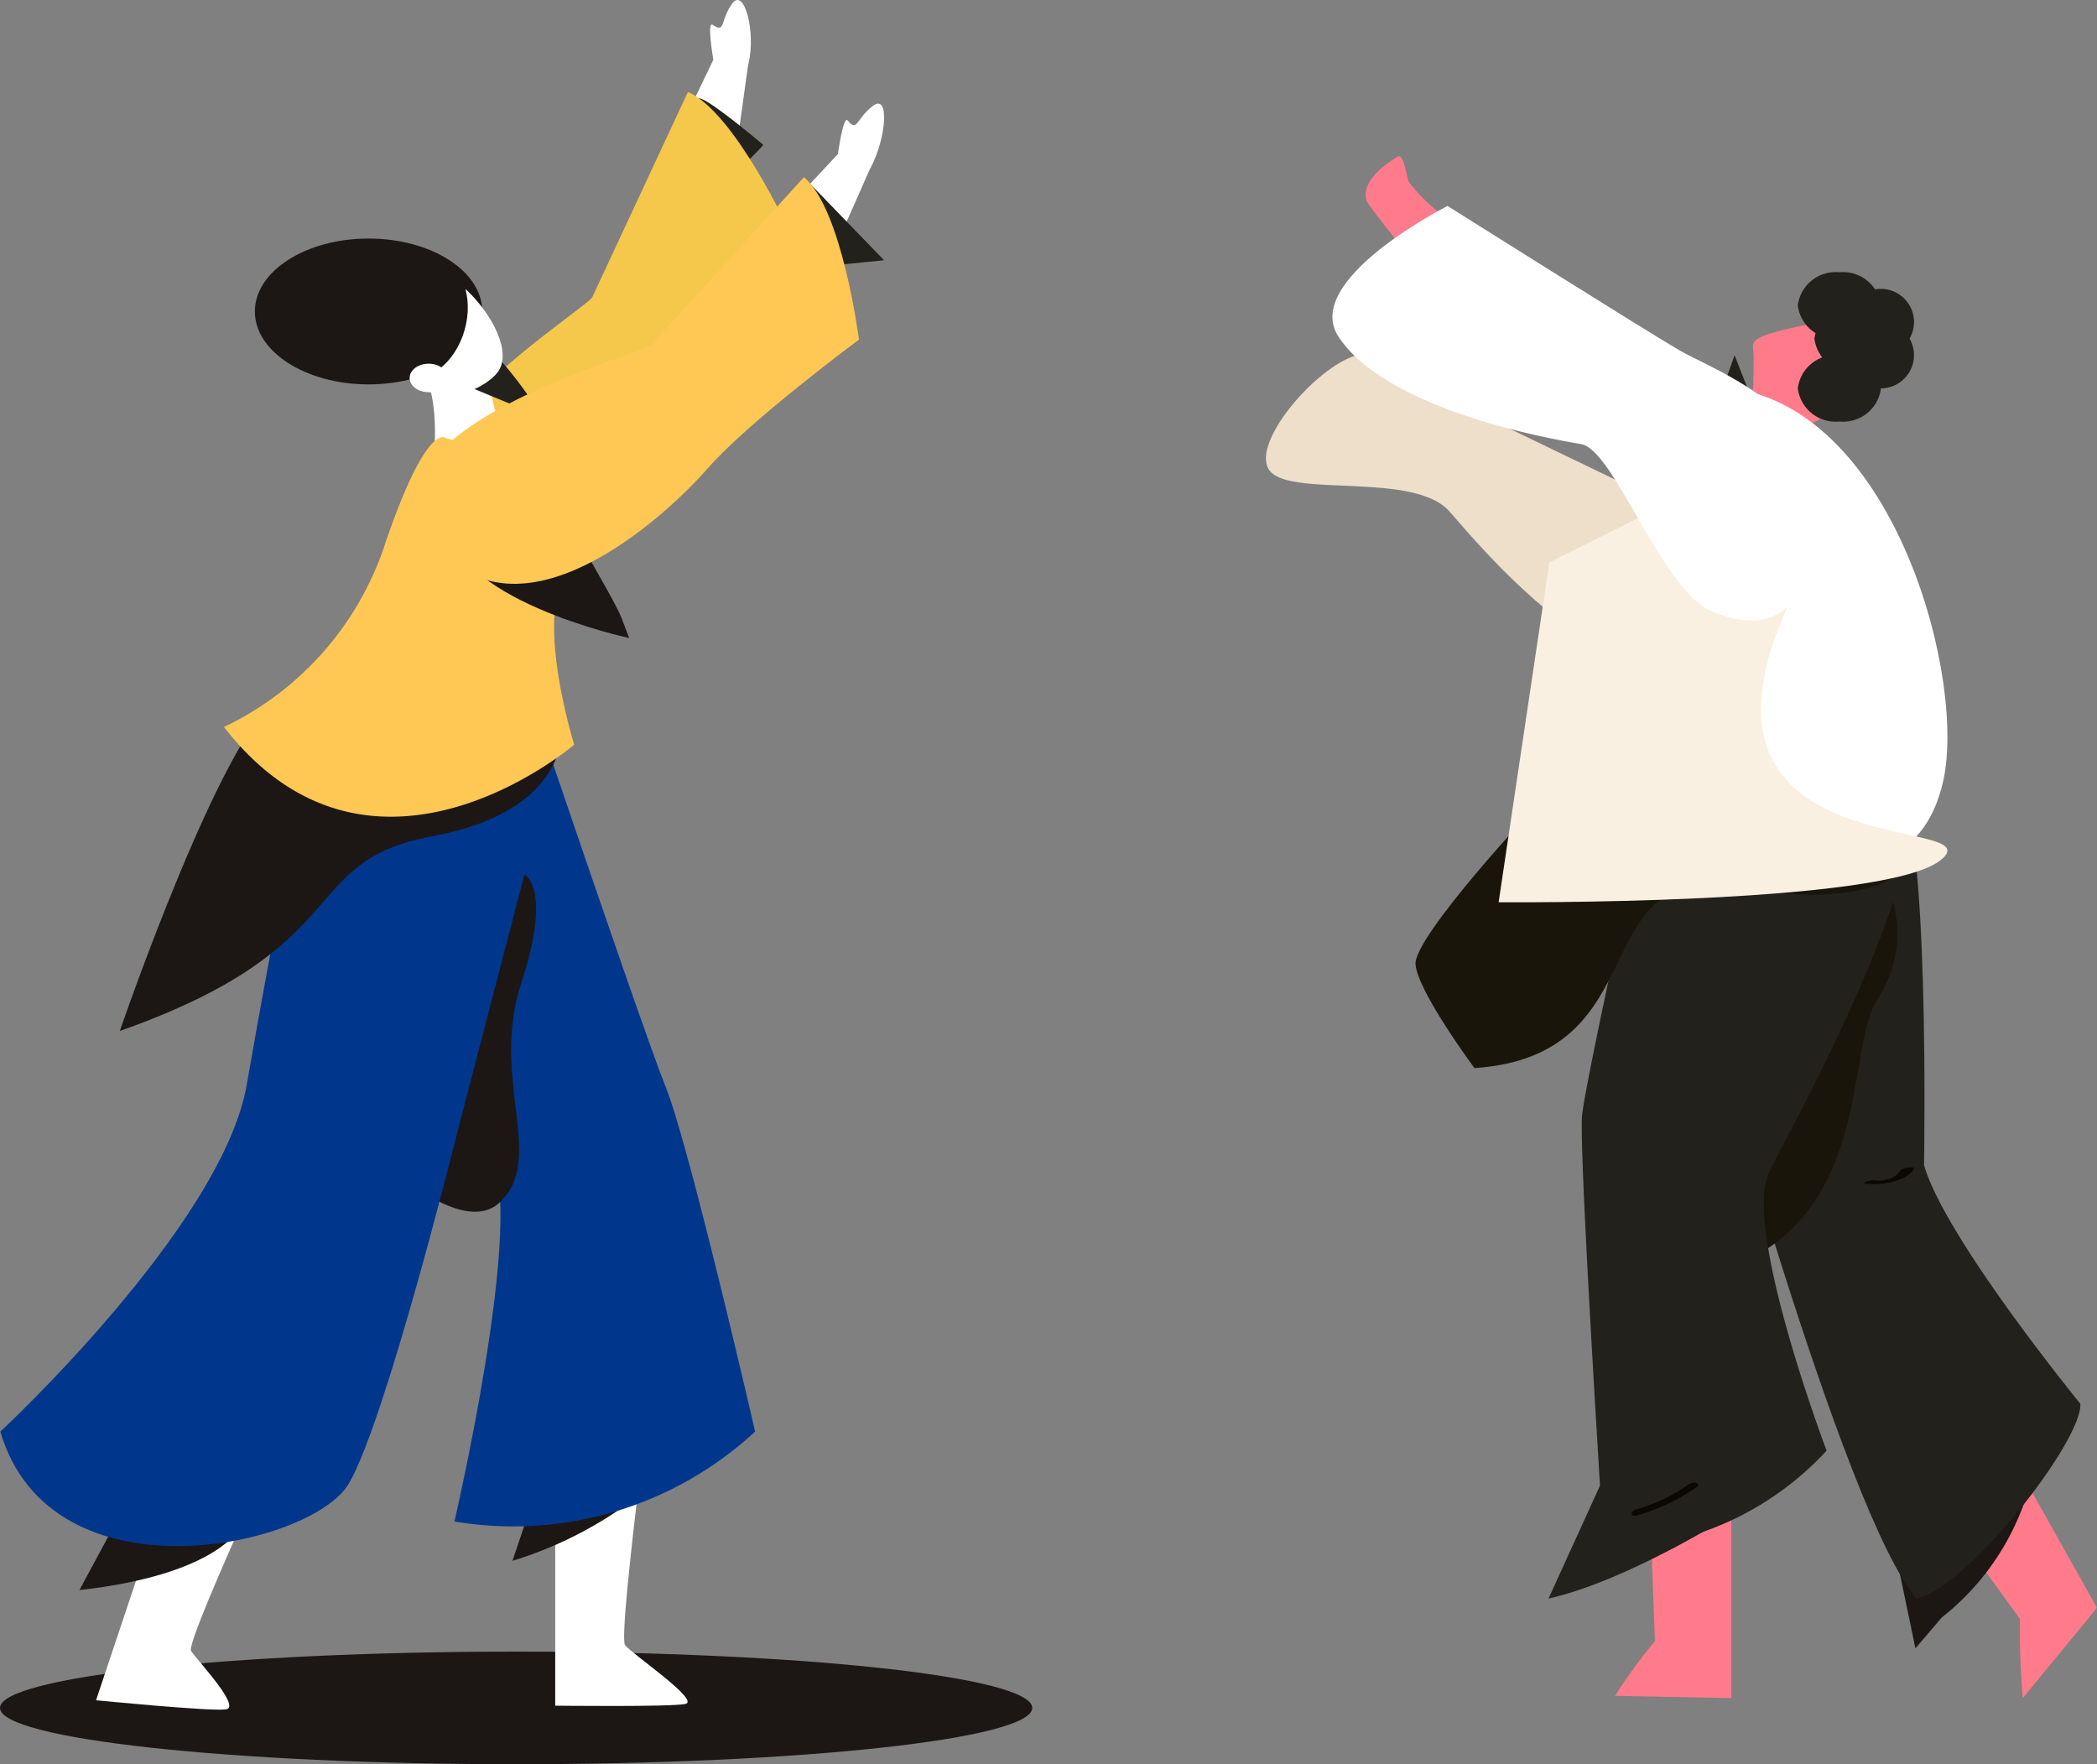 <svg id="Group_41419" data-name="Group 41419" xmlns="http://www.w3.org/2000/svg" width="110.984" height="93.371" viewBox="0 0 110.984 93.371">
  <rect x="0" y="0" width="110.984" height="93.371" fill="#808080" stroke="none"/>
  <g id="Group_587" data-name="Group 587">
    <path id="Path" d="M27.316,5.96c15.086,0,27.316-1.334,27.316-2.98S42.4,0,27.316,0,0,1.334,0,2.98,12.23,5.96,27.316,5.96Z" transform="translate(0 87.411)" fill="#1c1715"/>
    <path id="Path-2" data-name="Path" d="M14.829,1.314c-.323-.215.036,1.849.036,1.849s-5.191,10.772-5.6,11.76c-.4.987-8.226,7.128-8.442,8.223s-2.8,6.374,2.5,5.943c5.281-.449,9.376-11.76,10.669-12.729,1.311-.988,2.568-12.3,2.73-12.98C17.129,1.709,16.5-.715,15.853.2,15.207,1.1,15.53,1.78,14.829,1.314Z" transform="translate(22.889)" fill="#fff"/>
    <path id="Path-3" data-name="Path" d="M4.1,2.461S1.114-.07.683,0s-.9,2.783-.575,3.214,1.4,1.311,1.868,1.149A12.317,12.317,0,0,0,4.1,2.461Z" transform="translate(36.3 5.208)" fill="#22211b"/>
    <path id="Path-4" data-name="Path" d="M14.562,0C17,1.023,19.915,7.325,19.915,7.325s-4.257,5.835-5.6,8.9c-1.419,3.2-6.628,12.137-12.663,8.1-6.3-4.237,7.49-12.783,7.849-13.465Z" transform="translate(21.846 4.868)" fill="#f5c84b"/>
    <path id="Path-5" data-name="Path" d="M3.819,0c-.647,1.167,1.06,5.117,1.06,5.117L.73,4.865S1.053,1.544.047.359c-.557-.646,4.005.09,4.005.09" transform="translate(22.243 19.25)" fill="#fff"/>
    <path id="Path-6" data-name="Path" d="M4.383,3.047,0,1.234S2.209-.148,2.55.013A22.122,22.122,0,0,1,4.616,2.688" transform="translate(23.691 18.769)" fill="#22211b"/>
    <path id="Path-7" data-name="Path" d="M6.178.97,0,19.444s6.017.593,6.861.485c.862-.09-1.455-2.55-1.832-3.088S12.339,0,12.339,0Z" transform="translate(5.083 70.542)" fill="#fff"/>
    <path id="Path-8" data-name="Path" d="M0,5.3C7.418,4.47,8.514,1.957,8.514,1.957L2.856,0Z" transform="translate(4.203 78.855)" fill="#1c1715"/>
    <path id="Path-9" data-name="Path" d="M0,0V22.926s6.035.072,6.879-.089-2.748-2.6-3.179-3.106S5.6,2.083,5.6,2.083Z" transform="translate(29.385 67.347)" fill="#fff"/>
    <path id="Path-10" data-name="Path" d="M0,5.44A21.008,21.008,0,0,0,7.077,1.67L1.832,0Z" transform="translate(27.122 77.168)" fill="#1c1715"/>
    <path id="Path-11" data-name="Path" d="M7.041,42.047a18.824,18.824,0,0,0,15.914-4.758S19.506,22.28,18.231,19.067,11.6,0,11.6,0L0,5.781s5.334,11.167,9.358,18.2C10.112,28.869,7.041,42.047,7.041,42.047Z" transform="translate(17.009 38.477)" fill="#00378d"/>
    <path id="Path-12" data-name="Path" d="M3.538,1.544,8.532.144,9.771,0s1.509.646-.162,5.745c-1.67,5.081,1.329,9.264-1.132,11.6S0,13.07,0,13.07Z" transform="translate(17.979 46.287)" fill="#1c1715"/>
    <path id="Path-13" data-name="Path" d="M6.017,7.72c3.323,0,6.017-1.728,6.017-3.86S9.34,0,6.017,0,0,1.728,0,3.86,2.694,7.72,6.017,7.72Z" transform="translate(13.489 12.624)" fill="#1c1715"/>
    <path id="Path-14" data-name="Path" d="M0,38.905c2.677,9.12,16.471,6.122,18.446,2.747S24.23,22.891,24.23,22.891l5.5-21.131L17.422,0S16.327,1.67,13.04,20.557C11.729,28.025,0,38.905,0,38.905Z" transform="translate(0.018 36.862)" fill="#00378d"/>
    <path id="Path-15" data-name="Path" d="M0,18.42C12.734,13.932,9.321,9.444,16.542,8.115s6.843-5.637,6.843-5.637L8.514.718h0C5.514,2.334,0,18.42,0,18.42Z" transform="translate(6.341 36.144)" fill="#1c1715"/>
    <path id="Path-16" data-name="Path" d="M0,15.343c7.849,10.108,18.536.934,18.536.934s-2.3-7.343-.144-9.426c2.155-2.065.665-4.847-6.664-6.8,0,0-1.006-.97-3.3,5.889A16.407,16.407,0,0,1,0,15.343Z" transform="translate(11.855 23.134)" fill="#ffc754"/>
    <path id="Path-17" data-name="Path" d="M9.609,8.9S-.018,6.84,0,2.549,5.137.682,5.137.682,8.8,6.768,9.2,7.828Z" transform="translate(23.691 24.869)" fill="#1c1715"/>
    <path id="Path-18" data-name="Path" d="M2.891,0c1.365,1.275,2.5,3.375,1.652,4.417S1.274,6.194.538,5.027s-.5-4-.5-4Z" transform="translate(21.77 15.317)" fill="#fff"/>
    <path id="Path-19" data-name="Path" d="M4.9,3.946C5.411,2.183,4.765.449,3.459.073S.682.82.174,2.582s.137,3.5,1.443,3.873S4.394,5.708,4.9,3.946Z" transform="translate(19.684 13.539)" fill="#1c1715"/>
    <path id="Path-20" data-name="Path" d="M1.006,1.508c.556,0,1.006-.338,1.006-.754S1.561,0,1.006,0,0,.338,0,.754.45,1.508,1.006,1.508Z" transform="translate(21.68 19.249)" fill="#fff"/>
    <path id="Path-21" data-name="Path" d="M21.889.892c-.234-.305-.521,1.777-.521,1.777S13.2,11.395,12.513,12.22,2.527,16.565,2.006,17.535c-.521.987-4.58,5.26.593,6.409,5.173,1.167,12.86-8.528,14.387-9.067,1.545-.539,5.766-10.844,6.107-11.472.844-1.58,1.024-3.968.126-3.286S22.41,1.538,21.889.892Z" transform="translate(22.978 5.485)" fill="#fff"/>
    <path id="Path-22" data-name="Path" d="M4.436,4.381.2,0,0,3.842s.413.952.539.934S4.436,4.381,4.436,4.381Z" transform="translate(42.353 9.393)" fill="#22211b"/>
    <path id="Path-23" data-name="Path" d="M20.492,0c2.03,1.706,2.91,8.6,2.91,8.6s-5.8,4.291-8.011,6.822C13.092,18.043,5.44,25.027.9,19.372c-4.76-5.943,10.974-9.964,11.513-10.5Z" transform="translate(22.059 9.375)" fill="#ffc754"/>
  </g>
  <g id="Group_36586" data-name="Group 36586" transform="translate(67 8.269)">
    <path id="Path-24" data-name="Path" d="M0,3.519l6.478,8.965a41.618,41.618,0,0,0,.152,4.188l3.925-4.777L3.887,0Z" transform="translate(33.427 64.931)" fill="#ff7b8c"/>
    <path id="Path-25" data-name="Path" d="M3.22,7.141A13.48,13.48,0,0,0,7.917,0H0L1.825,8.774" transform="translate(32.548 70.195)" fill="#1c1715"/>
    <path id="Path-26" data-name="Path" d="M1.706,0l.408,11.022A29.36,29.36,0,0,0,0,13.921l6.158.118V.887Z" transform="translate(18.473 67.563)" fill="#ff7b8c"/>
    <path id="Path-27" data-name="Path" d="M0,6.142C4.186,5.2,9.676,1.719,9.676,1.719L2.8,0Z" transform="translate(14.954 70.195)" fill="#22211b"/>
    <path id="Path-28" data-name="Path" d="M14.222,42.995c2.758-.656,8.766-8.366,8.648-10.313,0,0-7.131-8.724-8.273-12.618,0,0,.335-18.918-1.458-19.991S0,10.207,0,10.207l2.777.735C2.8,10.942,10.361,38.722,14.222,42.995Z" transform="translate(20.232 33.343)" fill="#22211b"/>
    <path id="Path-29" data-name="Path" d="M1.988,20.71C11.3,18.277,9.38,8.723,11.325,5.875A6.245,6.245,0,0,0,11.776,0S-.142,11.551,0,12.442,1.23,21.936,1.23,21.936" transform="translate(21.112 38.608)" fill="#19150b"/>
    <path id="Path-30" data-name="Path" d="M5.6,0C2.036.678,1.977.957,2.036,1.416s0,2.114,0,2.114L0,4.726,2.54,7.9l2.5-.459V5.424l2-1.077Z" transform="translate(23.751 8.774)" fill="#ff7b8c"/>
    <path id="Path-31" data-name="Path" d="M1.932,0,2.6,1.711l.035.526-.949-.57L0,1.514,1,2.632Z" transform="translate(22.871 10.529)" fill="#22211b"/>
    <path id="Path-32" data-name="Path" d="M2.2,3.51A2.015,2.015,0,0,0,4.4,1.755,2.015,2.015,0,0,0,2.2,0,2.015,2.015,0,0,0,0,1.755,2.015,2.015,0,0,0,2.2,3.51Z" transform="translate(28.149 6.142)" fill="#22211b"/>
    <path id="Path-33" data-name="Path" d="M2.2,3.51A2.015,2.015,0,0,0,4.4,1.755,2.015,2.015,0,0,0,2.2,0,2.015,2.015,0,0,0,0,1.755,2.015,2.015,0,0,0,2.2,3.51Z" transform="translate(28.149 10.529)" fill="#22211b"/>
    <path id="Path-34" data-name="Path" d="M2.2,3.51A2.015,2.015,0,0,0,4.4,1.755,2.015,2.015,0,0,0,2.2,0,2.015,2.015,0,0,0,0,1.755,2.015,2.015,0,0,0,2.2,3.51Z" transform="translate(29.029 7.897)" fill="#22211b"/>
    <path id="Path-35" data-name="Path" d="M1.759,3.51A1.755,1.755,0,1,0,0,1.755,1.757,1.757,0,0,0,1.759,3.51Z" transform="translate(30.788 7.019)" fill="#22211b"/>
    <path id="Path-36" data-name="Path" d="M1.759,3.51A1.755,1.755,0,1,0,0,1.755,1.757,1.757,0,0,0,1.759,3.51Z" transform="translate(30.788 8.774)" fill="#22211b"/>
    <path id="Path-37" data-name="Path" d="M4.812,0C2.606.618-.961,4.826.241,6.162c1.222,1.356,7.625,0,9.477,2.114s7.724,9.233,14.344,9.273c6.64.06,3.192-6.74,3.192-6.74Z" transform="translate(0 10.529)" fill="#eddfca"/>
    <path id="Path-38" data-name="Path" d="M1.175,41.24a16.114,16.114,0,0,0,11.784-5.2S8.5,24.261,9.914,21.317C11.348,18.372,18.83,5.2,17.416,0H3.846S.193,16.41.016,18.314C-.161,20.237,1.175,41.24,1.175,41.24Z" transform="translate(16.714 32.466)" fill="#22211b"/>
    <path id="Path-39" data-name="Path" d="M3.121,14.917c9.761-.658,5.8-10.76,13.561-9.56,7.781,1.2,9.341-.736,9.7-2.129S12.582-.3,11.882.034,7.5,0,6.862.576C6.222,1.137-.1,7.988,0,9.42S3.121,14.917,3.121,14.917Z" transform="translate(7.917 33.343)" fill="#19150b"/>
    <path id="Path-40" data-name="Path" d="M5.337,0S-4.039,20.97,2.063,23.4c7.943,3.192,13.1,2.859,14.394-2.467C17.774,15.605,14.016,1.234,5.337,0Z" transform="translate(19.353 12.284)" fill="#fff"/>
    <path id="Path-41" data-name="Path" d="M14.126,0s3.86,1.807.98,8.478C9.286,22,26.331,19.042,23.412,21.444,20.493,23.867,0,23.688,0,23.688L2.684,5.7Z" transform="translate(12.315 15.794)" fill="#f9f0e1"/>
    <path id="Path-42" data-name="Path" d="M4.38,3.332A8.715,8.715,0,0,1,2.292,1.367C2.2,1.285,2.029-.168,1.709.016S-.322,1.224.054,2.37C.167,2.7,4.4,7.9,4.4,7.9V3.128" transform="translate(5.278 0)" fill="#ff7b8c"/>
    <path id="Path-43" data-name="Path" d="M.321,6.918C-1.648,3.908,6.091,0,6.091,0S16.765,6.719,18.36,7.636c1.575.917,6.164,2.552,6.873,6.021s.414,10.167-5.2,7.775c-2.6-1.116-5.16-8.612-6.893-8.832C13.141,12.58,3.1,11.144.321,6.918Z" transform="translate(3.519 2.632)" fill="#fff"/>
    <path id="Path-44" data-name="Path" d="M.349,1.721A10.72,10.72,0,0,0,3.4.273c.073-.067.2-.178.055-.245a.5.5,0,0,0-.436.067A8.9,8.9,0,0,1,.276,1.41c-.091.022-.309.111-.272.245C.022,1.811.276,1.744.349,1.721Z" transform="translate(19.353 70.195)" fill="#0a0801"/>
    <path id="Path-45" data-name="Path" d="M.065.852C1.044.973,2.308.663,2.635.058,2.676-.023,2.41,0,2.349,0a1.418,1.418,0,0,0-.265.054.4.4,0,0,0-.143.067,1.242,1.242,0,0,1-.632.484s-.061.027-.02,0c-.02,0-.041.013-.061.013s-.041.013-.061.013h0c-.02,0-.041.013-.061.013a.05.05,0,0,0-.041.013h.02c-.02,0-.041.013-.061.013-.041,0-.061.027,0,0C1,.69.881.69.963.69h-.2a.22.22,0,0,1-.1-.013A1.183,1.183,0,0,0,.167.73C.086.744-.1.825.065.852Z" transform="translate(31.668 53.524)" fill="#0a0801"/>
  </g>
</svg>
